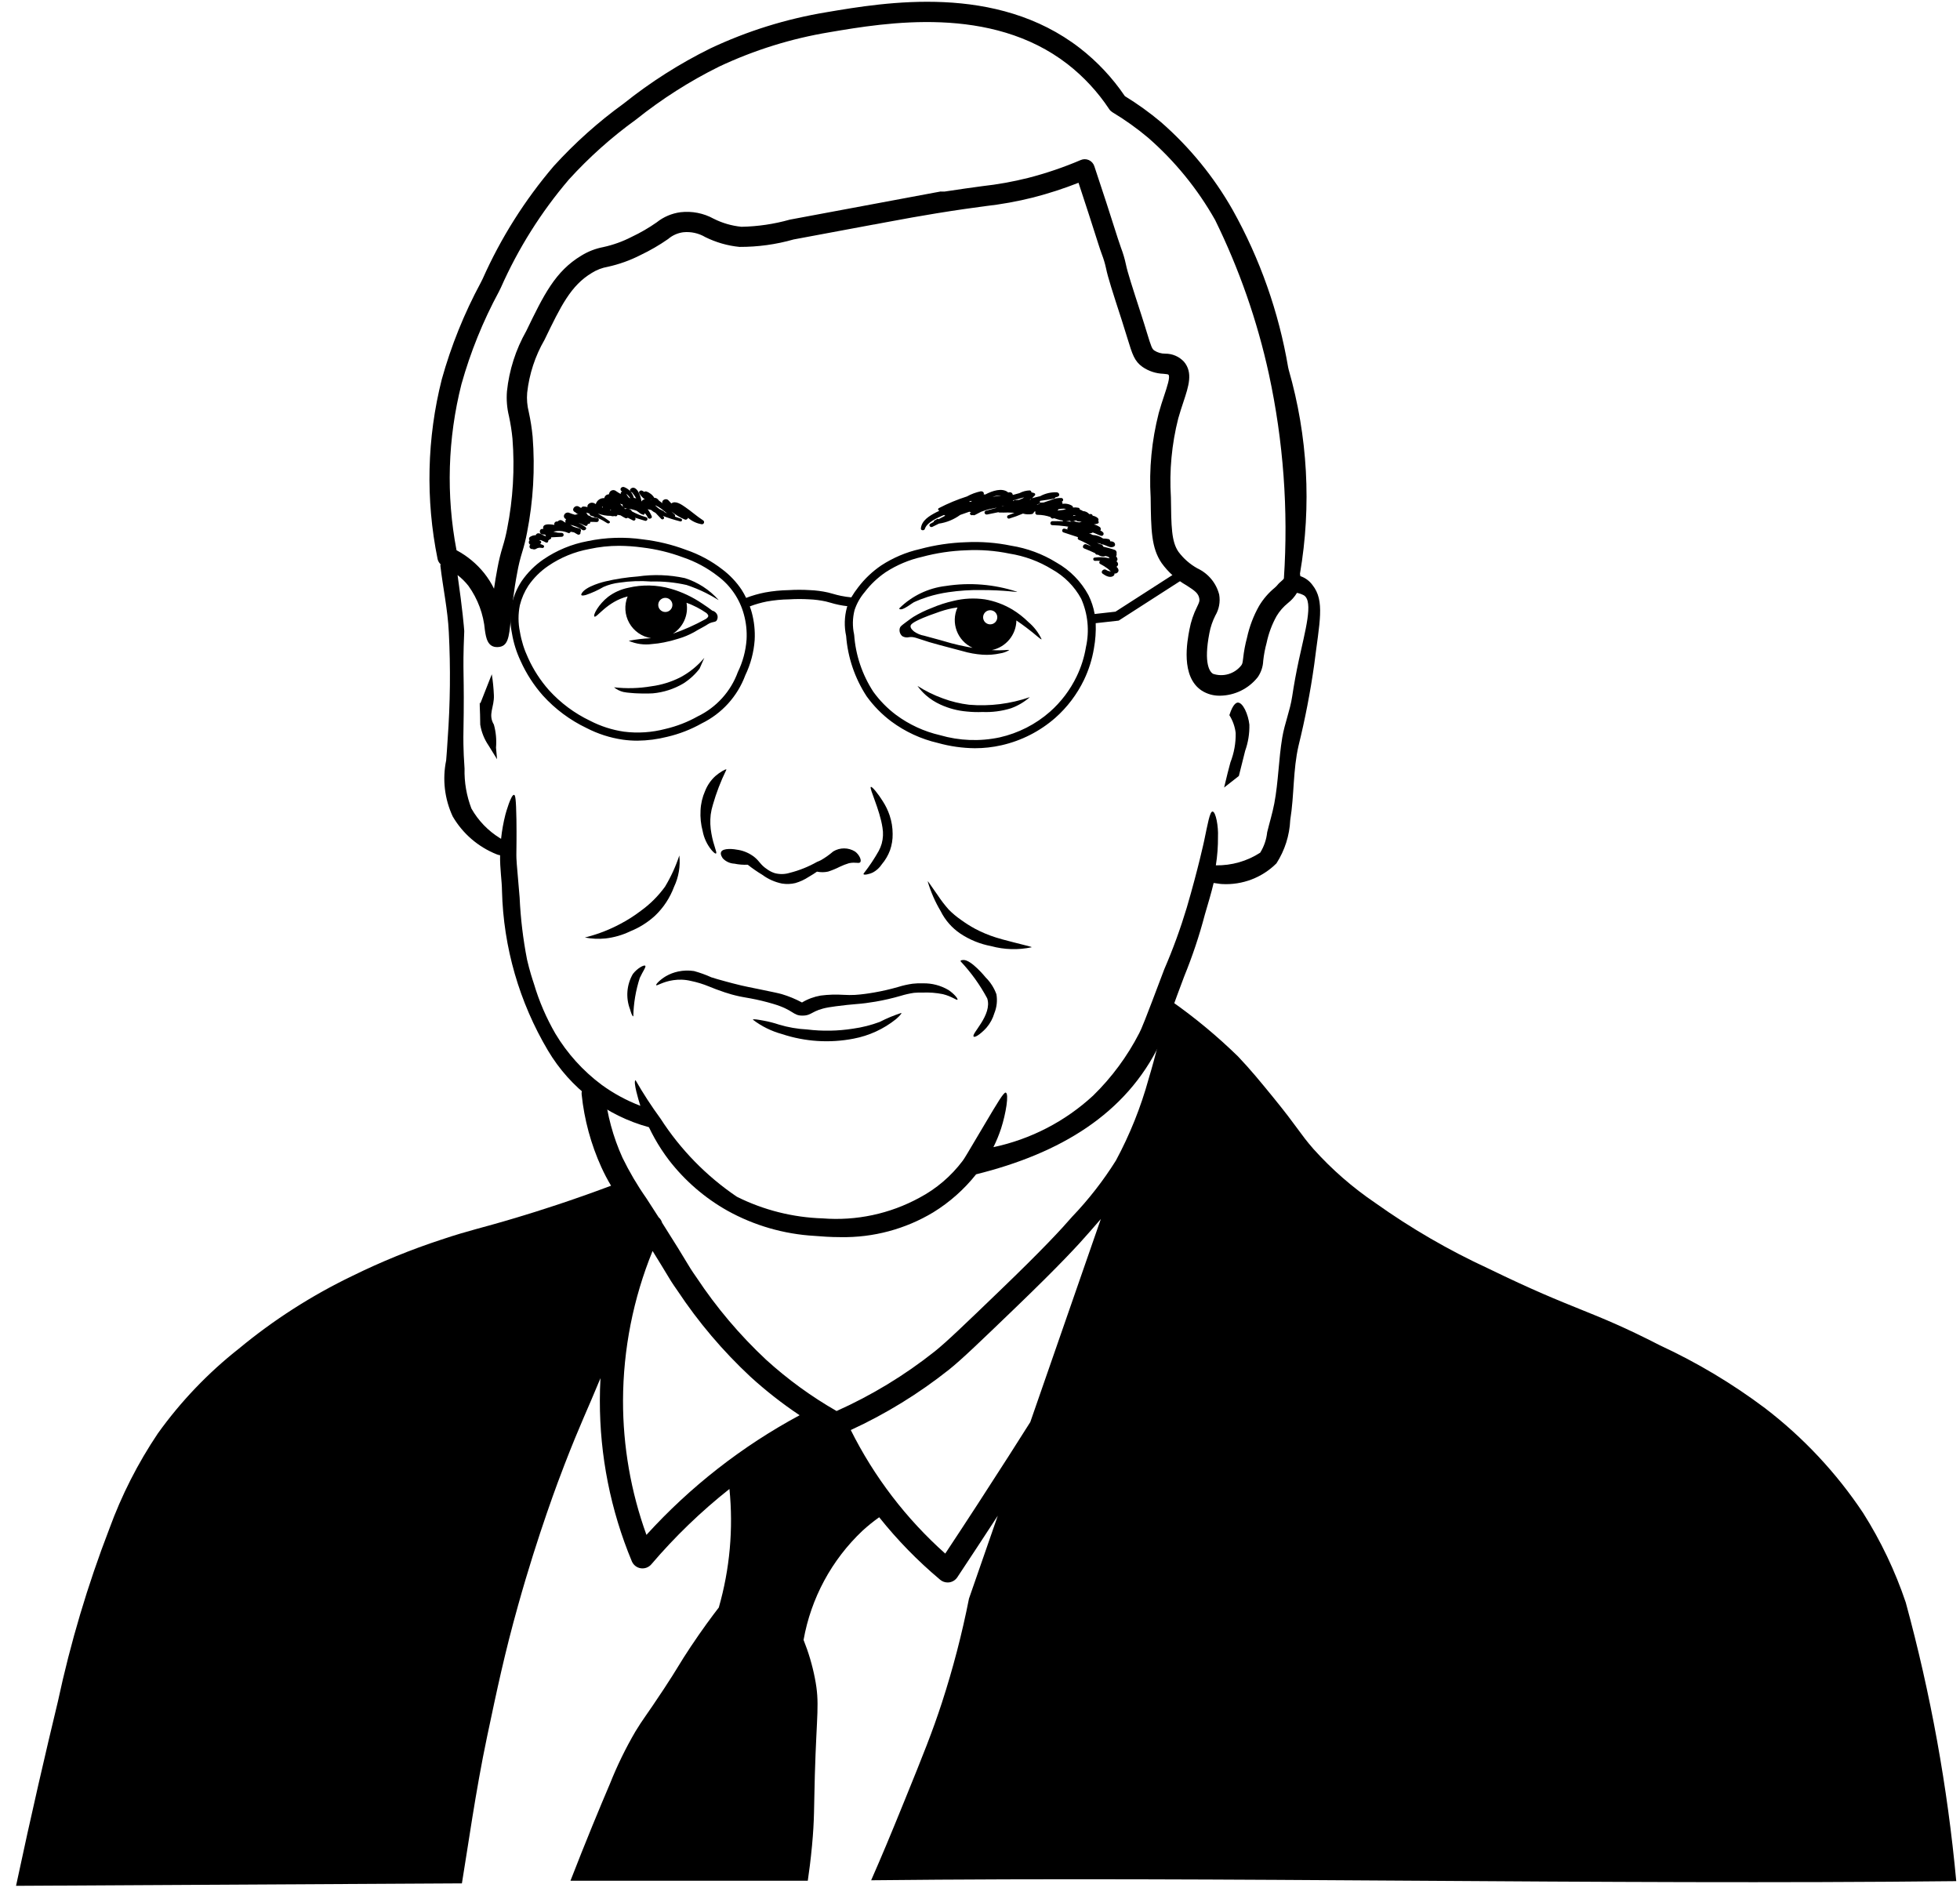 <?xml version="1.0" encoding="UTF-8"?>
<svg width="60px" height="58px" viewBox="0 0 60 58" version="1.1" xmlns="http://www.w3.org/2000/svg" xmlns:xlink="http://www.w3.org/1999/xlink">
    <!-- Generator: Sketch 46.2 (44496) - http://www.bohemiancoding.com/sketch -->
    <title>noun_789269_cc copy 5</title>
    <desc>Created with Sketch.</desc>
    <defs></defs>
    <g id="Welcome" stroke="none" stroke-width="1" fill="none" fill-rule="evenodd">
        <g id="Tablet---Step-2" transform="translate(-495, -626)" fill-rule="nonzero" fill="#000000">
            <g id="noun_789269_cc-copy-5" transform="translate(495, 626)">
                <path d="M58.339,49.052 C58.015,48.091 57.577,47.171 57.034,46.313 C56.218,45.087 55.203,44.003 54.032,43.106 C53.031,42.354 51.953,41.71 50.816,41.183 C48.641,40.068 48.299,40.163 45.562,38.831 C44.35,38.272 43.192,37.6 42.105,36.826 C41.408,36.354 40.771,35.799 40.209,35.173 C39.78,34.683 39.751,34.542 38.965,33.578 C38.59,33.119 38.286,32.746 37.898,32.338 C37.263,31.719 36.579,31.151 35.853,30.642 C35.853,30.642 35.56,31.564 35.424,32.083 C35.358,32.335 35.276,32.649 35.163,33.022 C34.924,33.892 34.588,34.731 34.16,35.526 C33.774,36.142 33.325,36.718 32.822,37.244 C32.493,37.623 31.943,38.223 30.601,39.514 C29.516,40.559 28.971,41.084 28.611,41.371 C27.691,42.101 26.683,42.713 25.61,43.193 C24.836,42.75 24.112,42.223 23.452,41.623 C22.646,40.869 21.931,40.024 21.322,39.105 C21.162,38.877 21.111,38.792 21,38.606 C20.884,38.413 20.7,38.107 20.268,37.428 C20.249,37.363 20.212,37.305 20.161,37.261 C20.13,37.213 20.099,37.164 20.066,37.113 C19.96,36.949 19.867,36.804 19.784,36.676 C19.509,36.284 19.266,35.871 19.056,35.44 C18.768,34.804 18.584,34.125 18.512,33.431 C18.491,33.237 18.316,33.097 18.122,33.118 C17.928,33.138 17.787,33.312 17.806,33.505 C17.886,34.275 18.09,35.027 18.41,35.732 C18.498,35.926 18.597,36.114 18.706,36.296 C17.508,36.745 16.507,37.064 15.799,37.276 C14.698,37.606 14.385,37.653 13.514,37.945 C12.58,38.251 11.668,38.623 10.786,39.057 C9.541,39.656 8.375,40.403 7.313,41.283 C6.367,42.028 5.532,42.902 4.832,43.879 C4.219,44.791 3.72,45.774 3.344,46.806 C2.683,48.521 2.158,50.284 1.773,52.081 C1.407,53.599 0.964,55.506 0.491,57.727 L14.14,57.652 C14.311,56.627 14.561,54.818 14.91,53.164 C15.218,51.703 15.448,50.613 15.858,49.148 C16.477,46.932 17.112,45.27 17.28,44.836 C17.758,43.599 17.986,43.15 18.382,42.187 C18.369,42.415 18.363,42.643 18.363,42.871 C18.36,44.559 18.692,46.232 19.341,47.791 C19.388,47.905 19.491,47.987 19.613,48.006 C19.736,48.025 19.859,47.979 19.939,47.885 C20.659,47.041 21.459,46.268 22.33,45.579 C22.452,46.798 22.342,48.03 22.004,49.208 C21.8,49.472 21.492,49.886 21.139,50.416 C20.802,50.921 20.749,51.055 20.317,51.709 C19.76,52.553 19.69,52.608 19.452,53.002 C19.153,53.513 18.893,54.047 18.674,54.597 C18.353,55.349 17.937,56.352 17.463,57.572 L24.728,57.572 C24.766,57.316 24.816,56.944 24.858,56.494 C24.933,55.691 24.916,55.35 24.944,54.338 C24.998,52.435 25.1,52.154 24.944,51.364 C24.866,50.966 24.75,50.576 24.599,50.2 C24.826,48.922 25.458,47.751 26.402,46.858 C26.564,46.71 26.735,46.572 26.914,46.445 C27.47,47.143 28.096,47.784 28.781,48.358 C28.845,48.412 28.926,48.441 29.009,48.441 C29.026,48.441 29.043,48.44 29.06,48.438 C29.16,48.423 29.249,48.367 29.305,48.283 C29.721,47.657 30.134,47.027 30.544,46.398 L29.663,48.934 C29.45,50.013 29.173,51.078 28.833,52.124 C28.544,53.011 28.261,53.712 27.707,55.077 C27.225,56.265 27.001,56.796 26.668,57.557 C37.59,57.439 48.964,57.703 59.885,57.584 C59.619,54.701 59.102,51.846 58.339,49.052 L58.339,49.052 Z M19.789,46.984 C19.312,45.665 19.07,44.274 19.072,42.872 C19.077,41.302 19.384,39.748 19.977,38.294 C20.193,38.64 20.309,38.833 20.391,38.969 C20.507,39.163 20.565,39.261 20.74,39.51 C21.378,40.472 22.128,41.356 22.973,42.144 C23.445,42.574 23.948,42.968 24.478,43.322 C22.718,44.269 21.132,45.507 19.789,46.984 L19.789,46.984 Z M30.889,44.555 C30.253,45.549 29.598,46.558 28.936,47.557 C27.74,46.491 26.758,45.207 26.044,43.775 C27.119,43.28 28.13,42.658 29.055,41.923 C29.44,41.615 29.993,41.083 31.097,40.02 C32.455,38.712 33.019,38.097 33.358,37.707 C33.482,37.565 33.594,37.436 33.699,37.315 L31.54,43.53 C31.342,43.844 31.127,44.183 30.889,44.555 L30.889,44.555 Z" id="Shape"></path>
                <path d="M37.634,21.892 C37.738,22.058 37.804,22.244 37.827,22.438 C37.833,22.745 37.778,23.051 37.666,23.337 C37.619,23.511 37.55,23.776 37.473,24.107 L37.924,23.754 C37.978,23.54 38.043,23.28 38.117,22.984 C38.209,22.726 38.253,22.454 38.246,22.181 C38.211,21.864 38.047,21.501 37.892,21.507 C37.858,21.508 37.748,21.53 37.634,21.892 Z" id="Shape"></path>
                <path d="M24.572,31.089 C24.264,31.093 24.307,30.917 23.664,30.728 C23.439,30.661 23.21,30.606 22.979,30.563 C22.774,30.524 22.693,30.517 22.499,30.468 C22.47,30.461 22.349,30.431 22.187,30.377 C21.992,30.313 21.837,30.251 21.701,30.196 C21.524,30.123 21.341,30.067 21.153,30.028 C21.058,30.005 20.961,29.992 20.863,29.989 C20.779,29.987 20.695,29.992 20.613,30.004 C20.289,30.05 20.108,30.187 20.088,30.157 C20.07,30.129 20.214,29.983 20.386,29.882 C20.502,29.815 20.628,29.767 20.76,29.739 C20.919,29.705 21.084,29.7 21.246,29.725 C21.427,29.775 21.604,29.838 21.775,29.916 C21.891,29.955 22.005,29.986 22.232,30.048 C22.34,30.077 22.496,30.12 22.688,30.165 C22.868,30.207 22.93,30.217 23.247,30.282 C23.639,30.363 23.835,30.403 23.934,30.432 C24.148,30.496 24.354,30.581 24.551,30.687 C24.727,30.581 24.922,30.51 25.124,30.475 C25.357,30.445 25.592,30.438 25.826,30.453 C25.942,30.46 26.059,30.461 26.175,30.455 C26.288,30.448 26.387,30.436 26.467,30.426 C26.549,30.416 26.641,30.402 26.755,30.382 C27.007,30.339 27.257,30.281 27.502,30.21 C27.644,30.166 27.788,30.134 27.935,30.113 C28.041,30.1 28.148,30.097 28.255,30.101 C28.529,30.095 28.799,30.166 29.034,30.305 C29.204,30.417 29.332,30.573 29.311,30.602 C29.29,30.63 29.145,30.502 28.864,30.432 C28.66,30.391 28.452,30.375 28.244,30.384 C28.155,30.381 28.066,30.384 27.977,30.392 C27.842,30.412 27.709,30.442 27.579,30.482 C27.324,30.556 27.066,30.616 26.804,30.661 C26.604,30.696 26.402,30.722 26.2,30.737 C26.119,30.744 26.034,30.751 25.931,30.762 C25.678,30.789 25.45,30.821 25.367,30.836 C24.847,30.927 24.865,31.086 24.572,31.089 Z" id="Shape"></path>
                <path d="M30.503,30.436 C30.433,30.242 30.32,30.066 30.174,29.921 C30.174,29.921 29.732,29.374 29.49,29.386 C29.471,29.387 29.412,29.39 29.406,29.413 C29.405,29.422 29.409,29.431 29.415,29.437 C29.732,29.775 30.002,30.153 30.221,30.561 C30.387,31.073 29.711,31.657 29.808,31.732 C29.863,31.774 30.083,31.592 30.205,31.451 C30.313,31.323 30.393,31.174 30.44,31.014 C30.514,30.83 30.536,30.631 30.503,30.436 L30.503,30.436 Z" id="Shape"></path>
                <path d="M20.796,26.187 C20.686,26.52 20.539,26.841 20.358,27.142 C20.152,27.427 19.901,27.677 19.615,27.883 C19.415,28.036 19.202,28.171 18.979,28.287 C18.662,28.456 18.327,28.587 17.979,28.679 C17.948,28.687 17.922,28.694 17.904,28.698 C18.113,28.739 18.326,28.748 18.537,28.727 C18.798,28.697 19.053,28.624 19.289,28.51 C19.569,28.398 19.826,28.237 20.049,28.034 C20.309,27.787 20.509,27.484 20.634,27.147 C20.776,26.848 20.832,26.516 20.796,26.187 L20.796,26.187 Z" id="Shape"></path>
                <path d="M31.033,28.847 C30.75,28.774 30.606,28.736 30.489,28.698 C30.27,28.629 30.058,28.541 29.856,28.434 C29.702,28.351 29.555,28.258 29.414,28.155 C29.282,28.064 29.159,27.96 29.046,27.847 C28.923,27.709 28.809,27.561 28.708,27.407 C28.458,27.056 28.413,26.974 28.399,26.981 C28.492,27.3 28.626,27.605 28.796,27.891 C28.934,28.169 29.142,28.406 29.4,28.58 C29.685,28.769 30.005,28.899 30.342,28.962 C30.746,29.072 31.171,29.084 31.58,28.997 C31.582,28.98 31.509,28.97 31.033,28.847 Z" id="Shape"></path>
                <path d="M27.426,31.199 C27.449,31.179 27.612,31.037 27.592,31.007 C27.364,31.081 27.143,31.172 26.931,31.282 C26.668,31.38 26.396,31.449 26.118,31.488 C25.651,31.562 25.176,31.57 24.707,31.513 C24.415,31.498 24.126,31.448 23.846,31.364 C23.688,31.311 23.527,31.27 23.364,31.241 C23.227,31.216 23.057,31.184 23.047,31.213 C23.313,31.417 23.616,31.566 23.939,31.654 C24.646,31.888 25.401,31.937 26.132,31.794 C26.606,31.704 27.05,31.5 27.426,31.199 Z" id="Shape"></path>
                <path d="M19.752,29.563 C19.712,29.528 19.506,29.641 19.373,29.816 C19.182,30.145 19.151,30.543 19.288,30.899 C19.305,30.959 19.35,31.116 19.387,31.112 C19.395,30.712 19.462,30.316 19.585,29.936 C19.676,29.737 19.787,29.595 19.752,29.563 Z" id="Shape"></path>
                <path d="M26.176,26.067 C25.971,25.939 25.712,25.938 25.506,26.064 C25.39,26.164 25.265,26.253 25.132,26.33 C25.083,26.355 25.04,26.372 25.012,26.383 C24.749,26.532 24.468,26.645 24.174,26.719 C24.028,26.764 23.872,26.767 23.724,26.73 C23.638,26.703 23.557,26.663 23.485,26.61 C23.272,26.469 23.262,26.371 23.093,26.235 C22.952,26.124 22.785,26.049 22.608,26.017 C22.462,25.987 22.135,25.951 22.075,26.079 C22.039,26.157 22.117,26.261 22.129,26.278 C22.222,26.375 22.349,26.432 22.483,26.438 C22.616,26.466 22.753,26.476 22.89,26.47 C23.032,26.582 23.182,26.686 23.338,26.78 C23.516,26.912 23.722,27.003 23.939,27.047 C24.075,27.069 24.213,27.064 24.347,27.032 C24.491,26.99 24.628,26.927 24.754,26.844 C24.864,26.781 24.951,26.723 25.009,26.682 C25.122,26.705 25.238,26.705 25.351,26.68 C25.474,26.64 25.594,26.591 25.709,26.532 C25.8,26.488 25.895,26.452 25.991,26.423 C26.195,26.381 26.297,26.446 26.336,26.391 C26.381,26.328 26.301,26.159 26.176,26.067 Z" id="Shape"></path>
                <path d="M15.055,20.64 C15.089,20.852 15.11,21.067 15.119,21.282 C15.135,21.647 14.93,21.866 15.119,22.181 C15.183,22.411 15.204,22.65 15.184,22.887 L15.216,23.241 L14.958,22.823 C14.826,22.631 14.738,22.411 14.701,22.181 C14.701,21.758 14.664,21.381 14.701,21.539 L15.055,20.64 Z" id="Shape"></path>
                <path d="M27.025,24.528 C26.901,24.326 26.698,24.066 26.659,24.089 C26.6,24.123 26.932,24.775 27.015,25.337 C27.043,25.5 27.034,25.666 26.991,25.825 C26.969,25.902 26.938,25.977 26.9,26.048 C26.767,26.284 26.617,26.51 26.45,26.724 C26.443,26.732 26.43,26.749 26.435,26.76 C26.45,26.792 26.608,26.763 26.725,26.705 C26.834,26.645 26.927,26.56 26.995,26.456 C27.103,26.328 27.188,26.183 27.246,26.026 C27.302,25.866 27.329,25.697 27.326,25.527 C27.326,25.335 27.295,25.144 27.234,24.962 C27.183,24.809 27.113,24.664 27.025,24.528 Z" id="Shape"></path>
                <path d="M22.227,23.58 C22.23,23.574 22.24,23.559 22.235,23.554 C22.219,23.533 22.029,23.642 21.896,23.759 C21.76,23.884 21.654,24.038 21.586,24.209 C21.502,24.398 21.454,24.601 21.445,24.808 C21.433,25.021 21.455,25.234 21.51,25.44 C21.55,25.652 21.642,25.85 21.778,26.017 C21.808,26.052 21.888,26.143 21.919,26.126 C21.962,26.102 21.841,25.885 21.778,25.517 C21.742,25.326 21.734,25.131 21.756,24.938 C21.77,24.832 21.793,24.728 21.825,24.627 C21.928,24.267 22.063,23.917 22.227,23.58 L22.227,23.58 Z" id="Shape"></path>
                <path d="M19.497,21.224 C19.461,21.223 19.389,21.219 19.297,21.21 C19.225,21.205 19.153,21.196 19.082,21.182 C18.977,21.156 18.879,21.107 18.796,21.039 C19.176,21.083 19.561,21.072 19.939,21.008 C20.254,20.967 20.56,20.871 20.843,20.725 C21.117,20.576 21.361,20.377 21.561,20.137 L21.415,20.468 C21.276,20.649 21.107,20.803 20.914,20.925 C20.63,21.092 20.312,21.194 19.984,21.224 C19.799,21.237 19.513,21.225 19.497,21.224 Z" id="Shape"></path>
                <path d="M30.076,21.795 C29.918,21.802 29.76,21.797 29.603,21.781 C29.321,21.758 29.045,21.686 28.787,21.567 C28.626,21.494 28.477,21.398 28.344,21.282 C28.247,21.196 28.161,21.101 28.086,20.996 C28.329,21.152 28.589,21.28 28.861,21.378 C29.121,21.475 29.391,21.54 29.666,21.573 C30.296,21.626 30.929,21.547 31.526,21.34 C31.356,21.489 31.161,21.604 30.949,21.681 C30.667,21.769 30.371,21.807 30.076,21.795 L30.076,21.795 Z" id="Shape"></path>
                <path d="M31.483,19.043 C31.333,18.895 31.167,18.765 30.987,18.656 C30.729,18.503 30.445,18.398 30.15,18.347 C29.829,18.301 29.503,18.316 29.188,18.394 C28.96,18.445 28.737,18.518 28.522,18.61 C28.327,18.684 28.139,18.775 27.961,18.883 C27.916,18.911 27.854,18.957 27.73,19.049 C27.588,19.154 27.559,19.181 27.545,19.228 C27.52,19.319 27.551,19.415 27.623,19.475 C27.686,19.512 27.762,19.522 27.833,19.504 C27.979,19.486 28.037,19.528 28.443,19.655 C28.56,19.692 28.859,19.771 29.458,19.929 C29.659,19.989 29.867,20.026 30.077,20.041 C30.257,20.053 30.438,20.04 30.615,20.001 C30.714,19.987 30.809,19.953 30.894,19.9 C30.89,19.881 30.696,19.922 30.371,19.9 L30.361,19.9 C30.794,19.811 31.107,19.434 31.114,18.993 C31.22,19.064 31.322,19.139 31.421,19.213 C31.697,19.417 31.863,19.59 31.886,19.568 C31.791,19.366 31.654,19.187 31.483,19.043 Z M29.35,19.747 C29.211,19.716 29.063,19.677 28.758,19.587 C28.692,19.567 28.361,19.482 28.291,19.46 C28.18,19.441 28.074,19.396 27.982,19.331 C27.935,19.291 27.869,19.233 27.874,19.165 C27.877,19.125 27.905,19.063 28.262,18.912 C28.39,18.858 28.483,18.825 28.668,18.76 C28.826,18.7 28.989,18.653 29.154,18.619 C29.219,18.607 29.273,18.599 29.311,18.595 C29.098,19.064 29.305,19.616 29.774,19.831 C29.668,19.813 29.531,19.788 29.35,19.747 L29.35,19.747 Z M30.312,19.112 C30.225,19.112 30.145,19.06 30.112,18.979 C30.078,18.898 30.097,18.805 30.159,18.743 C30.221,18.681 30.314,18.663 30.395,18.696 C30.477,18.729 30.529,18.808 30.529,18.896 C30.529,18.953 30.507,19.008 30.466,19.049 C30.425,19.09 30.37,19.112 30.312,19.112 L30.312,19.112 Z" id="Shape"></path>
                <path d="M21.959,18.826 C21.932,18.758 21.873,18.707 21.802,18.691 C21.727,18.633 21.621,18.555 21.488,18.47 C21.196,18.273 20.876,18.121 20.537,18.023 C20.113,17.901 19.665,17.89 19.235,17.992 C19.01,18.037 18.798,18.132 18.615,18.27 C18.326,18.497 18.147,18.827 18.196,18.873 C18.259,18.931 18.583,18.413 19.213,18.258 C19.105,18.522 19.123,18.821 19.263,19.07 C19.403,19.319 19.649,19.49 19.932,19.536 C19.702,19.545 19.473,19.571 19.247,19.616 C19.472,19.714 19.719,19.748 19.961,19.715 C20.083,19.706 20.204,19.689 20.323,19.665 C20.47,19.637 20.614,19.6 20.756,19.554 C20.922,19.506 21.084,19.44 21.236,19.357 C21.26,19.343 21.303,19.317 21.373,19.277 C21.469,19.224 21.493,19.214 21.573,19.167 C21.69,19.1 21.671,19.103 21.716,19.082 C21.843,19.024 21.894,19.05 21.937,18.997 C21.97,18.946 21.978,18.883 21.959,18.826 L21.959,18.826 Z M20.367,18.734 C20.247,18.734 20.15,18.637 20.15,18.517 C20.15,18.398 20.247,18.301 20.367,18.301 C20.487,18.301 20.584,18.398 20.584,18.517 C20.584,18.637 20.487,18.734 20.367,18.734 L20.367,18.734 Z M21.595,18.954 C21.276,19.13 20.942,19.279 20.598,19.399 C20.917,19.196 21.082,18.822 21.016,18.451 C21.234,18.53 21.44,18.637 21.63,18.769 C21.659,18.803 21.682,18.822 21.682,18.852 C21.681,18.901 21.623,18.937 21.595,18.954 L21.595,18.954 Z" id="Shape"></path>
                <path d="M31.14,18.116 C30.436,17.884 29.688,17.823 28.955,17.937 C28.419,17.999 27.919,18.239 27.534,18.617 C27.529,18.622 27.528,18.629 27.529,18.636 C27.535,18.652 27.573,18.652 27.585,18.652 C27.682,18.651 27.941,18.451 27.972,18.437 C28.112,18.372 28.255,18.317 28.402,18.27 C28.607,18.206 28.818,18.159 29.031,18.128 C29.364,18.079 29.7,18.057 30.036,18.062 C30.772,18.062 31.137,18.135 31.14,18.116 Z" id="Shape"></path>
                <path d="M21.999,18.368 C21.722,18.055 21.365,17.823 20.967,17.697 C20.493,17.594 20.004,17.577 19.525,17.646 C19.189,17.671 18.855,17.722 18.527,17.799 C18.527,17.799 17.911,17.94 17.799,18.179 C17.793,18.19 17.791,18.203 17.796,18.215 C17.813,18.244 17.9,18.222 17.935,18.213 C18.123,18.149 18.305,18.067 18.476,17.966 C18.631,17.898 18.796,17.854 18.964,17.835 C19.284,17.787 19.609,17.776 19.932,17.801 C20.297,17.791 20.661,17.827 21.017,17.907 C21.222,17.975 21.422,18.057 21.615,18.154 C21.867,18.281 21.994,18.375 21.999,18.368 Z" id="Shape"></path>
                <path d="M36.178,17.755 L36.024,17.517 L34.147,18.724 L33.51,18.795 C33.475,18.595 33.411,18.401 33.321,18.219 C33.096,17.801 32.756,17.455 32.342,17.221 C31.917,16.958 31.444,16.782 30.95,16.704 C30.496,16.61 30.032,16.575 29.57,16.598 C29.092,16.613 28.617,16.684 28.155,16.809 C27.735,16.904 27.336,17.074 26.976,17.309 C26.707,17.492 26.469,17.717 26.272,17.976 C26.195,18.074 26.124,18.178 26.06,18.286 C25.953,18.276 25.847,18.261 25.742,18.239 C25.644,18.219 25.583,18.201 25.519,18.183 C25.468,18.168 25.416,18.153 25.348,18.137 C25.164,18.096 24.976,18.071 24.788,18.064 C24.575,18.051 24.361,18.051 24.148,18.064 C23.903,18.068 23.659,18.092 23.418,18.136 C23.221,18.175 23.028,18.23 22.841,18.302 C22.799,18.216 22.753,18.132 22.701,18.051 C22.543,17.816 22.347,17.607 22.121,17.436 C21.783,17.172 21.403,16.968 20.997,16.83 C20.574,16.671 20.134,16.565 19.686,16.512 C19.12,16.43 18.543,16.448 17.983,16.566 C17.501,16.656 17.044,16.845 16.639,17.121 C16.375,17.301 16.147,17.529 15.966,17.793 C15.83,18.001 15.731,18.23 15.673,18.471 C15.61,18.771 15.609,19.081 15.671,19.381 C15.72,19.679 15.811,19.968 15.94,20.24 C16.112,20.622 16.341,20.976 16.618,21.29 C16.995,21.706 17.449,22.044 17.956,22.286 C18.303,22.465 18.679,22.586 19.066,22.642 C19.214,22.663 19.363,22.673 19.513,22.673 C19.821,22.67 20.128,22.63 20.427,22.554 C20.796,22.468 21.151,22.33 21.481,22.144 C22.099,21.842 22.577,21.314 22.815,20.671 C22.978,20.333 23.075,19.967 23.102,19.593 C23.118,19.306 23.087,19.018 23.011,18.741 C22.994,18.681 22.975,18.621 22.953,18.562 C23.122,18.498 23.296,18.448 23.473,18.413 C23.7,18.372 23.931,18.35 24.162,18.347 C24.364,18.334 24.567,18.334 24.77,18.346 C24.942,18.353 25.114,18.375 25.283,18.412 C25.345,18.427 25.392,18.44 25.439,18.454 C25.506,18.474 25.575,18.494 25.685,18.516 C25.769,18.534 25.854,18.546 25.939,18.556 C25.934,18.571 25.928,18.586 25.924,18.601 C25.848,18.884 25.84,19.18 25.902,19.466 L25.902,19.466 C25.952,20.125 26.168,20.761 26.529,21.314 C26.74,21.607 26.994,21.866 27.283,22.083 C27.709,22.399 28.195,22.624 28.712,22.743 C29.08,22.846 29.46,22.9 29.842,22.904 C30.117,22.904 30.39,22.874 30.657,22.813 C31.268,22.675 31.835,22.386 32.305,21.974 C32.672,21.649 32.97,21.254 33.183,20.813 C33.33,20.507 33.433,20.181 33.488,19.846 C33.534,19.592 33.552,19.334 33.542,19.076 L34.245,18.998 L36.178,17.755 Z M22.854,19.579 C22.829,19.924 22.739,20.261 22.587,20.572 L22.587,20.572 C22.371,21.167 21.93,21.653 21.359,21.929 C21.049,22.103 20.717,22.232 20.37,22.313 C19.956,22.422 19.525,22.451 19.1,22.397 C18.738,22.344 18.388,22.231 18.063,22.063 C17.586,21.835 17.159,21.517 16.804,21.126 C16.543,20.831 16.328,20.499 16.166,20.14 C16.047,19.887 15.962,19.618 15.916,19.342 C15.86,19.073 15.859,18.795 15.914,18.526 C15.967,18.313 16.055,18.111 16.175,17.927 C16.338,17.69 16.544,17.485 16.783,17.323 C17.16,17.065 17.587,16.89 18.036,16.807 C18.337,16.741 18.644,16.708 18.952,16.708 C19.188,16.71 19.423,16.726 19.657,16.758 C20.085,16.809 20.505,16.91 20.909,17.061 C21.29,17.19 21.647,17.382 21.966,17.629 C22.36,17.92 22.645,18.336 22.772,18.808 C22.841,19.059 22.869,19.319 22.854,19.579 L22.854,19.579 Z M33.243,19.809 C33.192,20.12 33.096,20.422 32.959,20.706 C32.761,21.118 32.483,21.486 32.14,21.789 C31.702,22.174 31.173,22.443 30.602,22.572 C29.997,22.701 29.368,22.677 28.774,22.504 C28.289,22.392 27.833,22.182 27.433,21.886 C27.164,21.685 26.928,21.444 26.732,21.172 C26.393,20.65 26.191,20.05 26.148,19.43 L26.025,19.448 L26.148,19.429 C26.092,19.18 26.096,18.92 26.161,18.672 C26.228,18.472 26.333,18.286 26.47,18.125 C26.651,17.887 26.869,17.681 27.116,17.513 C27.455,17.294 27.829,17.136 28.223,17.047 C28.665,16.928 29.12,16.86 29.578,16.845 C30.021,16.822 30.465,16.856 30.899,16.946 C31.363,17.019 31.808,17.183 32.207,17.429 C32.584,17.639 32.893,17.951 33.098,18.329 C33.304,18.794 33.354,19.313 33.243,19.809 L33.243,19.809 Z" id="Shape"></path>
                <path d="M34.237,17.434 C34.226,17.401 34.205,17.371 34.176,17.35 C34.205,17.335 34.224,17.306 34.227,17.274 C34.227,17.237 34.207,17.202 34.176,17.182 C34.204,17.162 34.216,17.126 34.204,17.094 C34.196,17.069 34.182,17.047 34.164,17.028 C34.182,17.006 34.187,16.977 34.18,16.95 L34.179,16.949 C34.187,16.923 34.184,16.895 34.17,16.871 C34.156,16.847 34.132,16.831 34.105,16.826 C33.997,16.789 33.887,16.759 33.776,16.736 C33.766,16.701 33.738,16.674 33.703,16.666 C33.662,16.654 33.622,16.638 33.582,16.621 C33.621,16.627 33.658,16.635 33.695,16.646 C33.7,16.65 33.705,16.655 33.71,16.658 C33.726,16.668 33.745,16.671 33.763,16.666 C33.79,16.675 33.817,16.685 33.843,16.695 C33.928,16.727 33.998,16.774 34.09,16.736 C34.167,16.704 34.137,16.601 34.067,16.583 C34.093,16.59 34.045,16.575 34.038,16.573 C34.02,16.571 34.003,16.569 33.985,16.569 C33.988,16.536 33.965,16.506 33.932,16.501 C33.879,16.489 33.823,16.483 33.768,16.485 C33.676,16.418 33.565,16.38 33.45,16.376 C33.415,16.354 33.375,16.338 33.334,16.33 C33.375,16.332 33.416,16.321 33.452,16.3 C33.537,16.328 33.612,16.371 33.698,16.4 C33.726,16.41 33.757,16.4 33.774,16.375 C33.79,16.35 33.787,16.317 33.767,16.295 C33.742,16.271 33.713,16.251 33.683,16.236 C33.687,16.23 33.691,16.224 33.695,16.218 C33.704,16.188 33.694,16.154 33.669,16.134 C33.613,16.097 33.551,16.069 33.486,16.053 C33.525,16.048 33.563,16.039 33.6,16.027 C33.617,16.024 33.631,16.011 33.634,15.994 C33.638,15.977 33.632,15.959 33.619,15.949 C33.638,15.915 33.628,15.873 33.597,15.851 C33.554,15.817 33.503,15.795 33.449,15.786 C33.445,15.757 33.42,15.735 33.391,15.735 C33.375,15.735 33.358,15.738 33.341,15.738 L33.339,15.732 C33.291,15.679 33.225,15.648 33.153,15.645 C33.124,15.624 33.091,15.608 33.055,15.599 C33.059,15.574 33.042,15.55 33.016,15.544 C32.959,15.532 32.901,15.529 32.842,15.535 C32.847,15.516 32.839,15.496 32.823,15.485 C32.732,15.427 32.623,15.406 32.517,15.425 C32.526,15.414 32.529,15.399 32.524,15.386 C32.52,15.373 32.509,15.363 32.495,15.36 L32.514,15.353 C32.536,15.342 32.548,15.318 32.545,15.293 C32.541,15.269 32.523,15.249 32.498,15.245 C32.39,15.238 32.282,15.258 32.183,15.302 C32.104,15.327 32.026,15.354 31.948,15.382 C31.92,15.383 31.891,15.385 31.862,15.385 C31.849,15.385 31.837,15.39 31.827,15.398 C31.839,15.381 31.84,15.358 31.83,15.339 C31.838,15.336 31.845,15.332 31.853,15.329 C31.992,15.307 32.133,15.294 32.27,15.26 C32.289,15.255 32.305,15.241 32.311,15.222 C32.331,15.218 32.351,15.213 32.371,15.207 C32.461,15.181 32.433,15.079 32.35,15.07 C32.173,15.063 31.997,15.104 31.841,15.189 C31.756,15.208 31.672,15.23 31.589,15.253 C31.611,15.237 31.63,15.217 31.647,15.195 L31.652,15.187 C31.69,15.173 31.71,15.116 31.663,15.096 C31.635,15.085 31.605,15.077 31.575,15.072 C31.575,15.042 31.553,15.017 31.524,15.012 C31.413,15.015 31.304,15.044 31.206,15.096 C31.138,15.112 31.07,15.132 31.004,15.151 C31.004,15.146 31.003,15.141 31.001,15.136 L30.996,15.121 C30.984,15.089 30.953,15.069 30.919,15.069 C30.9,15.068 30.88,15.07 30.862,15.077 C30.857,15.07 30.851,15.064 30.844,15.059 C30.667,14.934 30.392,15.016 30.16,15.138 C30.153,15.136 30.146,15.134 30.138,15.134 C30.129,15.133 30.121,15.134 30.112,15.134 C30.136,15.08 30.083,15.031 30.02,15.04 C29.873,15.072 29.731,15.124 29.6,15.197 C29.305,15.291 29.019,15.41 28.745,15.552 C28.698,15.574 28.718,15.622 28.755,15.636 C28.721,15.652 28.687,15.667 28.655,15.684 C28.449,15.793 28.215,15.928 28.19,16.177 C28.183,16.243 28.294,16.25 28.311,16.192 C28.375,15.984 28.698,15.851 28.9,15.763 C28.911,15.773 28.923,15.781 28.937,15.786 C28.868,15.821 28.799,15.857 28.731,15.894 C28.72,15.882 28.702,15.88 28.687,15.888 C28.664,15.904 28.639,15.919 28.613,15.931 C28.594,15.938 28.583,15.956 28.584,15.976 C28.549,15.995 28.515,16.014 28.481,16.033 C28.412,16.073 28.478,16.16 28.543,16.127 C28.609,16.093 28.676,16.06 28.743,16.029 C28.979,15.994 29.202,15.902 29.394,15.762 C29.488,15.728 29.582,15.695 29.677,15.663 C29.688,15.672 29.702,15.676 29.716,15.674 L29.737,15.672 L29.72,15.68 C29.653,15.712 29.716,15.793 29.777,15.767 L29.784,15.764 C29.801,15.775 29.823,15.776 29.841,15.766 C29.906,15.731 29.971,15.697 30.037,15.664 C30.113,15.637 30.189,15.613 30.265,15.591 C30.342,15.576 30.418,15.56 30.495,15.543 L30.503,15.547 C30.396,15.576 30.291,15.606 30.185,15.633 C30.1,15.655 30.141,15.767 30.221,15.749 C30.335,15.724 30.448,15.702 30.562,15.679 C30.571,15.685 30.582,15.689 30.594,15.689 C30.68,15.692 30.768,15.691 30.856,15.688 C30.922,15.69 30.988,15.693 31.054,15.697 C30.993,15.723 30.933,15.748 30.871,15.77 C30.851,15.774 30.836,15.789 30.832,15.809 C30.827,15.828 30.833,15.848 30.848,15.862 C30.863,15.875 30.884,15.879 30.902,15.872 C31.043,15.83 31.18,15.779 31.315,15.721 C31.405,15.748 31.501,15.753 31.594,15.735 C31.626,15.725 31.65,15.697 31.656,15.663 L31.705,15.659 C31.69,15.68 31.688,15.707 31.701,15.729 C31.714,15.751 31.74,15.763 31.765,15.759 C31.9,15.76 32.033,15.783 32.16,15.828 C32.166,15.846 32.18,15.861 32.197,15.868 C32.215,15.876 32.234,15.876 32.252,15.868 L32.265,15.862 C32.302,15.874 32.339,15.886 32.376,15.898 C32.425,15.914 32.475,15.925 32.526,15.931 C32.53,15.941 32.537,15.949 32.546,15.955 C32.437,15.952 32.328,15.952 32.22,15.954 C32.197,15.953 32.176,15.964 32.164,15.984 C32.152,16.003 32.152,16.028 32.164,16.047 C32.176,16.067 32.197,16.078 32.22,16.076 C32.352,16.08 32.484,16.091 32.615,16.109 C32.646,16.113 32.676,16.119 32.707,16.125 C32.693,16.132 32.682,16.145 32.677,16.161 C32.672,16.177 32.674,16.194 32.682,16.208 C32.653,16.201 32.624,16.194 32.596,16.185 C32.575,16.178 32.552,16.182 32.535,16.197 C32.519,16.212 32.512,16.234 32.517,16.256 C32.522,16.277 32.539,16.294 32.56,16.299 C32.707,16.349 32.854,16.396 33.001,16.444 C32.991,16.458 32.988,16.476 32.994,16.492 C32.999,16.508 33.012,16.521 33.029,16.526 C33.16,16.579 33.286,16.645 33.405,16.721 C33.354,16.701 33.302,16.681 33.25,16.661 C33.172,16.633 33.105,16.756 33.189,16.789 C33.303,16.834 33.416,16.882 33.527,16.935 C33.534,16.962 33.559,16.98 33.587,16.98 C33.597,16.981 33.607,16.983 33.617,16.983 C33.672,17.024 33.739,17.042 33.806,17.034 C33.818,17.031 33.828,17.026 33.838,17.019 C33.854,17.023 33.871,17.026 33.887,17.031 C33.903,17.035 33.919,17.041 33.935,17.047 C33.947,17.061 33.958,17.076 33.969,17.092 L33.941,17.085 C33.798,17.054 33.651,17.048 33.506,17.069 C33.443,17.078 33.46,17.171 33.522,17.168 C33.575,17.165 33.629,17.166 33.682,17.171 C33.663,17.179 33.651,17.198 33.652,17.219 C33.652,17.239 33.665,17.258 33.684,17.265 C33.761,17.305 33.835,17.351 33.905,17.403 C33.94,17.431 33.973,17.461 34.005,17.493 C33.994,17.492 33.982,17.49 33.97,17.488 C33.929,17.481 33.891,17.465 33.857,17.442 C33.785,17.396 33.675,17.502 33.754,17.561 C33.844,17.628 33.995,17.71 34.095,17.619 C34.112,17.604 34.12,17.58 34.114,17.557 C34.183,17.565 34.259,17.511 34.237,17.434 Z M29.739,15.349 C29.72,15.355 29.701,15.36 29.682,15.366 C29.681,15.359 29.68,15.352 29.677,15.346 L29.706,15.337 C29.722,15.335 29.737,15.334 29.754,15.333 C29.747,15.337 29.742,15.342 29.739,15.349 L29.739,15.349 Z M30.383,15.206 C30.47,15.181 30.559,15.168 30.649,15.167 C30.561,15.185 30.473,15.198 30.383,15.206 L30.383,15.206 Z M30.664,15.501 C30.669,15.499 30.674,15.495 30.678,15.492 C30.703,15.487 30.727,15.482 30.752,15.477 C30.722,15.485 30.693,15.493 30.664,15.501 L30.664,15.501 Z M31.227,15.289 L31.191,15.303 L31.082,15.306 C31.058,15.305 31.035,15.318 31.024,15.339 C31.02,15.332 31.016,15.324 31.01,15.318 C31.085,15.298 31.161,15.277 31.236,15.255 C31.258,15.248 31.285,15.241 31.313,15.234 C31.326,15.233 31.339,15.231 31.353,15.23 C31.312,15.252 31.27,15.272 31.227,15.289 L31.227,15.289 Z M31.549,15.293 L31.522,15.295 C31.535,15.288 31.546,15.28 31.558,15.272 C31.554,15.278 31.55,15.285 31.549,15.293 L31.549,15.293 Z M31.813,15.428 C31.802,15.432 31.791,15.436 31.78,15.439 C31.768,15.443 31.758,15.45 31.75,15.458 C31.75,15.453 31.749,15.449 31.747,15.444 C31.773,15.44 31.797,15.429 31.817,15.413 L31.819,15.409 C31.816,15.415 31.814,15.421 31.813,15.428 L31.813,15.428 Z M32.177,15.63 L32.186,15.63 L32.188,15.632 L32.177,15.63 Z M32.859,15.783 C32.861,15.78 32.86,15.776 32.861,15.773 C32.89,15.773 32.919,15.773 32.947,15.774 C32.913,15.781 32.879,15.789 32.845,15.797 C32.85,15.793 32.854,15.788 32.859,15.783 L32.859,15.783 Z M32.553,15.607 C32.492,15.614 32.431,15.622 32.37,15.629 C32.385,15.617 32.396,15.603 32.405,15.587 C32.429,15.583 32.453,15.578 32.478,15.575 C32.531,15.569 32.585,15.57 32.639,15.577 C32.61,15.586 32.581,15.596 32.553,15.607 L32.553,15.607 Z M32.833,15.971 C32.767,15.966 32.701,15.963 32.635,15.96 C32.675,15.954 32.714,15.947 32.754,15.94 C32.773,15.966 32.807,15.976 32.837,15.965 C32.872,15.95 32.908,15.939 32.943,15.928 C32.958,15.946 32.978,15.957 33.001,15.96 C33.039,15.965 33.077,15.968 33.115,15.971 C33.09,15.978 33.064,15.985 33.039,15.991 C32.988,15.985 32.938,15.974 32.888,15.959 C32.869,15.954 32.848,15.958 32.833,15.971 L32.833,15.971 Z" id="Shape"></path>
                <path d="M19.344,15.073 L19.345,15.074 L19.342,15.072 L19.344,15.073 Z M21.484,16.048 C21.327,16.023 21.181,15.955 21.062,15.85 C21.057,15.871 21.043,15.889 21.024,15.899 C21.006,15.909 20.983,15.911 20.963,15.903 C20.815,15.842 20.677,15.759 20.554,15.656 C20.586,15.687 20.618,15.718 20.65,15.749 C20.661,15.756 20.667,15.767 20.669,15.78 C20.671,15.792 20.667,15.804 20.659,15.814 C20.723,15.837 20.786,15.858 20.846,15.876 C20.862,15.88 20.874,15.892 20.878,15.908 C20.882,15.924 20.877,15.94 20.865,15.951 C20.853,15.962 20.836,15.965 20.821,15.96 C20.641,15.914 20.464,15.859 20.291,15.792 C20.299,15.802 20.308,15.812 20.317,15.821 C20.361,15.868 20.287,15.926 20.244,15.885 C20.188,15.83 20.13,15.764 20.068,15.7 C20.019,15.678 19.974,15.648 19.934,15.612 C19.899,15.602 19.863,15.595 19.827,15.589 C19.878,15.655 19.92,15.728 19.952,15.805 C19.977,15.87 19.863,15.906 19.835,15.849 C19.811,15.801 19.781,15.756 19.746,15.715 L19.743,15.714 L19.732,15.712 C19.733,15.719 19.733,15.726 19.732,15.733 C19.727,15.748 19.712,15.758 19.695,15.758 C19.642,15.744 19.593,15.718 19.552,15.681 C19.531,15.667 19.51,15.65 19.488,15.635 C19.384,15.597 19.276,15.573 19.166,15.564 C19.137,15.563 19.109,15.551 19.089,15.531 C19.099,15.541 19.109,15.552 19.12,15.562 C19.127,15.569 19.134,15.577 19.142,15.585 C19.157,15.575 19.174,15.57 19.192,15.569 C19.256,15.563 19.317,15.596 19.345,15.654 C19.482,15.729 19.627,15.788 19.777,15.831 C19.798,15.836 19.814,15.852 19.819,15.873 C19.824,15.893 19.817,15.915 19.801,15.929 C19.785,15.944 19.763,15.948 19.743,15.941 C19.64,15.909 19.537,15.879 19.434,15.846 C19.488,15.886 19.431,15.961 19.374,15.929 C19.323,15.9 19.271,15.873 19.218,15.848 C19.199,15.865 19.171,15.871 19.147,15.862 C19.095,15.836 19.045,15.806 18.996,15.775 C18.964,15.768 18.932,15.762 18.901,15.759 C18.9,15.775 18.892,15.789 18.879,15.797 C18.866,15.806 18.849,15.808 18.835,15.802 C18.827,15.8 18.82,15.798 18.812,15.796 C18.796,15.802 18.778,15.803 18.76,15.799 C18.809,15.811 18.737,15.801 18.724,15.799 C18.714,15.798 18.705,15.795 18.695,15.791 C18.561,15.791 18.428,15.767 18.303,15.72 C18.328,15.736 18.351,15.753 18.373,15.766 C18.471,15.822 18.566,15.884 18.656,15.952 C18.706,15.992 18.631,16.044 18.587,16.013 C18.499,15.955 18.407,15.904 18.31,15.862 C18.289,15.852 18.267,15.846 18.246,15.839 C18.226,15.845 18.204,15.84 18.189,15.826 C18.184,15.821 18.179,15.818 18.175,15.814 C18.147,15.805 18.119,15.797 18.092,15.786 C18.066,15.779 18.049,15.754 18.051,15.727 C18.017,15.711 17.981,15.699 17.943,15.692 C17.963,15.717 17.981,15.744 17.997,15.772 C18.03,15.783 18.063,15.797 18.094,15.815 C18.101,15.819 18.108,15.825 18.112,15.833 C18.17,15.841 18.227,15.85 18.282,15.858 C18.361,15.87 18.338,15.984 18.264,15.98 C18.198,15.976 18.132,15.975 18.066,15.976 L18.068,15.983 C18.074,16.028 18.031,16.043 17.992,16.035 C17.996,16.056 17.986,16.077 17.969,16.089 C17.951,16.102 17.928,16.102 17.909,16.092 C17.842,16.058 17.773,16.028 17.703,16.002 C17.781,16.038 17.854,16.082 17.922,16.134 C17.991,16.19 17.886,16.265 17.825,16.22 C17.714,16.145 17.589,16.093 17.458,16.065 C17.489,16.083 17.519,16.102 17.55,16.122 C17.609,16.144 17.669,16.162 17.731,16.176 C17.755,16.18 17.774,16.197 17.782,16.22 C17.79,16.243 17.785,16.268 17.768,16.286 C17.777,16.311 17.769,16.338 17.749,16.355 C17.728,16.371 17.699,16.372 17.677,16.358 C17.641,16.337 17.606,16.316 17.57,16.296 C17.536,16.291 17.502,16.285 17.468,16.277 C17.464,16.293 17.453,16.306 17.438,16.313 C17.424,16.32 17.407,16.32 17.392,16.314 C17.25,16.249 17.091,16.236 16.94,16.276 C16.985,16.287 17.03,16.298 17.075,16.306 L17.19,16.312 C17.213,16.31 17.234,16.322 17.246,16.341 C17.257,16.36 17.257,16.384 17.246,16.403 C17.234,16.422 17.213,16.433 17.19,16.432 C17.099,16.436 17.009,16.441 16.918,16.446 C16.902,16.446 16.884,16.449 16.866,16.45 C16.874,16.462 16.874,16.477 16.867,16.489 C16.86,16.502 16.846,16.509 16.832,16.508 L16.822,16.508 C16.815,16.528 16.798,16.543 16.778,16.547 C16.797,16.583 16.754,16.627 16.709,16.605 C16.658,16.577 16.605,16.553 16.551,16.532 C16.534,16.534 16.517,16.536 16.5,16.537 C16.514,16.543 16.527,16.548 16.538,16.552 C16.556,16.561 16.567,16.579 16.567,16.599 C16.567,16.619 16.556,16.637 16.538,16.646 L16.526,16.65 C16.562,16.659 16.597,16.672 16.631,16.689 C16.685,16.716 16.643,16.788 16.591,16.773 C16.583,16.771 16.575,16.771 16.567,16.769 C16.565,16.769 16.562,16.769 16.559,16.769 C16.512,16.761 16.463,16.77 16.421,16.795 C16.394,16.815 16.36,16.822 16.327,16.816 C16.318,16.815 16.31,16.811 16.303,16.806 C16.269,16.813 16.234,16.797 16.217,16.766 C16.201,16.735 16.208,16.696 16.234,16.673 C16.227,16.67 16.221,16.666 16.215,16.662 C16.198,16.646 16.188,16.625 16.187,16.602 C16.186,16.579 16.195,16.557 16.211,16.541 C16.198,16.527 16.192,16.508 16.194,16.488 C16.195,16.469 16.205,16.451 16.22,16.439 C16.272,16.402 16.335,16.382 16.4,16.383 C16.411,16.347 16.445,16.323 16.483,16.324 C16.501,16.325 16.518,16.33 16.533,16.338 C16.514,16.326 16.499,16.326 16.524,16.33 C16.544,16.335 16.562,16.345 16.578,16.357 C16.588,16.363 16.623,16.378 16.641,16.387 C16.666,16.399 16.691,16.411 16.716,16.422 L16.717,16.422 L16.714,16.419 C16.7,16.405 16.693,16.386 16.694,16.366 C16.668,16.363 16.641,16.36 16.614,16.359 C16.494,16.352 16.496,16.179 16.614,16.191 L16.631,16.193 C16.594,16.028 16.792,16.037 16.972,16.068 C16.963,16.044 16.967,16.018 16.98,15.998 C16.994,15.977 17.017,15.964 17.042,15.963 C17.054,15.961 17.066,15.962 17.078,15.962 C17.108,15.919 17.166,15.908 17.21,15.935 C17.239,15.953 17.266,15.971 17.293,15.99 C17.301,15.992 17.309,15.994 17.317,15.997 C17.309,15.985 17.305,15.971 17.306,15.957 L17.308,15.944 C17.31,15.924 17.318,15.905 17.331,15.89 C17.302,15.883 17.279,15.862 17.269,15.835 C17.258,15.809 17.26,15.778 17.275,15.753 L17.286,15.736 C17.321,15.69 17.383,15.676 17.435,15.702 C17.489,15.724 17.545,15.743 17.601,15.758 C17.638,15.748 17.676,15.741 17.713,15.738 L17.713,15.738 C17.689,15.74 17.665,15.731 17.649,15.713 C17.636,15.698 17.619,15.685 17.6,15.676 C17.471,15.613 17.596,15.444 17.713,15.505 C17.739,15.519 17.764,15.534 17.789,15.55 C17.805,15.519 17.838,15.501 17.873,15.505 C17.911,15.507 17.949,15.513 17.985,15.524 C17.958,15.443 18.079,15.356 18.175,15.399 L18.177,15.395 C18.197,15.408 18.218,15.42 18.238,15.432 C18.27,15.317 18.38,15.24 18.5,15.248 C18.509,15.186 18.561,15.138 18.624,15.133 C18.629,15.133 18.633,15.134 18.638,15.134 C18.643,15.106 18.654,15.08 18.669,15.056 C18.691,15.027 18.724,15.008 18.76,15.004 C18.796,15 18.833,15.011 18.86,15.034 C18.906,15.066 18.953,15.095 19.002,15.122 C18.998,15.106 19,15.089 19.008,15.074 C19.017,15.06 19.031,15.05 19.047,15.046 L19.035,15.04 C19.017,15.032 19.004,15.016 18.998,14.997 C18.993,14.978 18.995,14.958 19.006,14.941 C19.032,14.906 19.079,14.895 19.118,14.915 C19.26,14.973 19.366,15.094 19.405,15.242 C19.429,15.244 19.453,15.249 19.475,15.258 C19.467,15.244 19.459,15.229 19.45,15.215 C19.43,15.18 19.407,15.147 19.381,15.115 C19.373,15.106 19.363,15.098 19.356,15.088 L19.345,15.074 C19.366,15.085 19.391,15.084 19.411,15.073 C19.389,15.081 19.365,15.081 19.344,15.073 C19.338,15.067 19.337,15.068 19.342,15.072 C19.293,15.054 19.259,15.003 19.311,14.958 C19.408,14.876 19.506,14.986 19.547,15.068 C19.594,15.156 19.625,15.253 19.637,15.353 C19.655,15.313 19.694,15.287 19.738,15.285 C19.666,15.234 19.607,15.167 19.565,15.091 C19.548,15.043 19.605,15.004 19.648,15.017 C19.674,15.026 19.698,15.039 19.719,15.057 C19.736,15.044 19.758,15.039 19.78,15.043 C19.885,15.077 19.974,15.147 20.031,15.241 C20.063,15.238 20.094,15.248 20.119,15.267 C20.138,15.282 20.155,15.3 20.169,15.321 C20.207,15.347 20.243,15.375 20.278,15.404 L20.277,15.402 C20.243,15.304 20.393,15.243 20.456,15.309 C20.488,15.342 20.52,15.376 20.552,15.411 C20.675,15.309 20.874,15.452 20.979,15.525 C21.164,15.652 21.333,15.805 21.521,15.927 C21.548,15.941 21.56,15.973 21.551,16.002 C21.543,16.031 21.515,16.05 21.484,16.048 L21.484,16.048 Z M17.935,15.986 L17.93,15.977 C17.926,15.977 17.923,15.977 17.919,15.977 L17.935,15.986 Z M18.456,15.538 C18.449,15.527 18.445,15.516 18.442,15.504 C18.437,15.512 18.431,15.52 18.426,15.528 L18.456,15.538 Z M18.709,15.608 C18.704,15.605 18.698,15.602 18.692,15.599 C18.687,15.606 18.681,15.612 18.673,15.617 L18.683,15.621 C18.692,15.616 18.7,15.611 18.709,15.608 L18.709,15.608 Z M19.083,15.526 C19.064,15.503 19.055,15.473 19.06,15.444 C19.034,15.435 19.007,15.427 18.981,15.419 C18.994,15.434 19.008,15.45 19.022,15.465 C19.041,15.486 19.062,15.506 19.083,15.526 L19.083,15.526 Z M19.292,15.253 C19.262,15.198 19.22,15.151 19.169,15.116 C19.193,15.16 19.222,15.202 19.256,15.24 C19.268,15.245 19.28,15.248 19.292,15.253 L19.292,15.253 Z M19.933,15.311 L19.926,15.305 L19.914,15.295 L19.931,15.317 L19.933,15.311 Z M20.423,15.717 C20.367,15.671 20.311,15.625 20.253,15.582 C20.194,15.537 20.131,15.499 20.063,15.468 L20.062,15.468 C20.067,15.474 20.071,15.481 20.073,15.489 C20.11,15.523 20.149,15.555 20.191,15.584 C20.231,15.604 20.271,15.624 20.311,15.645 C20.322,15.651 20.331,15.66 20.336,15.672 C20.365,15.687 20.394,15.702 20.423,15.717 L20.423,15.717 Z" id="Shape"></path>
                <path d="M40.179,17.91 C40.087,17.782 39.956,17.686 39.806,17.636 C39.804,17.619 39.8,17.593 39.795,17.561 C40.152,15.481 40.033,13.347 39.45,11.319 L39.433,11.245 C39.146,9.553 38.571,7.922 37.733,6.423 C37.159,5.412 36.418,4.505 35.541,3.739 C35.193,3.446 34.822,3.18 34.434,2.942 C34.056,2.384 33.592,1.888 33.059,1.474 C30.5,-0.507 27.114,0.067 25.295,0.375 C24.066,0.578 22.871,0.951 21.745,1.482 C20.802,1.948 19.912,2.514 19.091,3.171 C18.314,3.733 17.598,4.374 16.953,5.083 C16.065,6.123 15.332,7.285 14.776,8.534 L14.716,8.654 C14.21,9.593 13.81,10.585 13.524,11.611 C13.069,13.411 13.025,15.29 13.395,17.109 C13.408,17.172 13.441,17.23 13.489,17.274 C13.484,17.288 13.481,17.304 13.481,17.319 C13.559,17.989 13.706,18.663 13.739,19.349 C13.795,20.44 13.783,21.534 13.704,22.623 C13.69,22.871 13.673,23.086 13.658,23.276 C13.539,23.855 13.609,24.456 13.858,24.991 C14.164,25.517 14.637,25.925 15.203,26.151 C15.236,26.165 15.271,26.175 15.307,26.179 L15.309,26.179 C15.301,26.594 15.365,26.961 15.367,27.271 C15.41,28.994 15.895,30.676 16.775,32.159 C17.46,33.312 18.568,34.154 19.865,34.505 C19.915,34.61 19.972,34.722 20.037,34.839 C20.168,35.074 20.316,35.3 20.479,35.514 C20.966,36.144 21.574,36.67 22.269,37.061 C23.089,37.516 24.001,37.779 24.938,37.832 C25.144,37.849 25.416,37.87 25.733,37.87 C26.732,37.888 27.716,37.625 28.571,37.11 C29.072,36.801 29.515,36.408 29.881,35.947 C32.462,35.306 34.47,34.098 35.505,31.951 C35.59,31.775 35.607,31.598 36.251,29.889 C36.503,29.271 36.715,28.638 36.884,27.994 C36.982,27.66 37.087,27.311 37.152,27.029 C37.209,27.032 37.353,27.062 37.415,27.062 C38.034,27.095 38.638,26.865 39.075,26.428 C39.331,26.03 39.476,25.573 39.497,25.102 C39.622,24.333 39.578,23.572 39.753,22.819 C39.954,22.003 40.114,21.177 40.231,20.344 C40.392,19.046 40.564,18.394 40.179,17.91 Z M14.125,11.764 C14.401,10.779 14.786,9.828 15.273,8.927 L15.332,8.807 C15.863,7.607 16.565,6.491 17.417,5.493 C18.036,4.813 18.723,4.199 19.468,3.661 C20.256,3.031 21.11,2.486 22.015,2.038 C23.088,1.533 24.227,1.178 25.399,0.985 C27.124,0.692 30.336,0.149 32.679,1.962 C33.177,2.35 33.608,2.816 33.956,3.342 C33.981,3.38 34.015,3.412 34.054,3.436 C34.437,3.666 34.8,3.925 35.142,4.212 C35.966,4.93 36.661,5.784 37.198,6.735 C37.935,8.236 38.488,9.82 38.844,11.453 C39.288,13.506 39.442,15.611 39.303,17.706 C39.283,17.745 39.264,17.751 39.162,17.846 C39.104,17.901 39.109,17.916 39.022,17.992 C38.832,18.148 38.671,18.335 38.545,18.545 C38.372,18.85 38.248,19.178 38.174,19.52 C38.118,19.728 38.078,19.94 38.055,20.154 C38.037,20.298 38.033,20.32 37.997,20.37 C37.791,20.63 37.444,20.732 37.13,20.625 C37.037,20.565 36.84,20.323 37.021,19.384 C37.056,19.195 37.118,19.013 37.205,18.841 C37.319,18.648 37.36,18.421 37.322,18.201 C37.232,17.848 36.988,17.555 36.658,17.4 C36.429,17.273 36.23,17.099 36.074,16.889 C35.86,16.576 35.855,16.123 35.844,15.22 C35.793,14.409 35.869,13.595 36.069,12.808 C36.121,12.623 36.177,12.454 36.227,12.304 C36.387,11.822 36.525,11.406 36.245,11.074 C36.098,10.914 35.889,10.824 35.67,10.826 C35.552,10.827 35.435,10.793 35.336,10.729 C35.267,10.68 35.244,10.624 35.109,10.182 C35.063,10.031 35.006,9.845 34.93,9.612 C34.663,8.787 34.515,8.332 34.466,8.091 C34.429,7.918 34.379,7.749 34.316,7.584 C34.287,7.501 34.255,7.411 34.221,7.304 C33.997,6.594 33.754,5.848 33.499,5.085 C33.472,5.003 33.411,4.936 33.332,4.9 C33.253,4.865 33.163,4.864 33.083,4.899 C32.561,5.122 32.023,5.305 31.473,5.446 C31.011,5.562 30.54,5.647 30.066,5.699 C29.765,5.74 29.402,5.789 28.915,5.864 C28.881,5.862 28.847,5.863 28.814,5.866 L28.812,5.859 L28.677,5.884 C28.65,5.889 28.622,5.894 28.595,5.899 L24.18,6.723 C23.697,6.859 23.199,6.933 22.698,6.942 C22.401,6.913 22.112,6.829 21.846,6.695 C21.538,6.525 21.184,6.456 20.834,6.496 C20.566,6.531 20.312,6.639 20.101,6.808 C19.859,6.977 19.604,7.125 19.337,7.251 C19.062,7.393 18.769,7.498 18.466,7.564 C18.23,7.609 18.004,7.697 17.799,7.823 C16.995,8.305 16.643,9.032 16.11,10.133 C15.788,10.701 15.587,11.329 15.519,11.978 C15.499,12.233 15.519,12.489 15.58,12.737 C15.629,12.965 15.666,13.196 15.688,13.428 C15.76,14.35 15.705,15.278 15.525,16.186 C15.49,16.372 15.444,16.556 15.388,16.737 C15.322,16.951 15.269,17.168 15.229,17.387 C15.186,17.61 15.152,17.823 15.123,18.021 C15.041,17.853 14.941,17.695 14.825,17.548 C14.593,17.258 14.304,17.018 13.975,16.843 C13.653,15.159 13.705,13.426 14.125,11.764 L14.125,11.764 Z M39.759,20.213 C39.68,20.581 39.612,20.95 39.556,21.322 C39.492,21.75 39.325,22.146 39.253,22.576 C39.141,23.246 39.135,23.929 39.009,24.596 C38.952,24.893 38.862,25.184 38.791,25.476 C38.768,25.698 38.695,25.912 38.577,26.102 C38.174,26.363 37.701,26.497 37.22,26.489 C37.266,26.199 37.288,25.906 37.285,25.613 C37.301,25.304 37.219,24.845 37.119,24.842 C37.034,24.84 36.972,25.217 36.862,25.736 C36.862,25.736 36.681,26.586 36.329,27.786 C36.136,28.427 35.907,29.056 35.641,29.67 C35.013,31.337 34.946,31.488 34.873,31.629 C34.509,32.336 34.034,32.98 33.465,33.536 C32.608,34.328 31.553,34.874 30.41,35.116 C30.503,34.931 30.581,34.739 30.646,34.543 C30.793,34.085 30.892,33.483 30.789,33.446 C30.73,33.425 30.537,33.75 30.152,34.4 C29.565,35.39 29.541,35.434 29.47,35.533 C29.117,36.003 28.664,36.39 28.144,36.665 C27.239,37.158 26.211,37.377 25.183,37.296 C24.271,37.267 23.375,37.042 22.558,36.634 C21.625,36.003 20.83,35.189 20.221,34.243 C19.944,33.865 19.688,33.471 19.455,33.065 C19.373,33.106 19.56,33.712 19.583,33.787 C19.589,33.806 19.596,33.829 19.603,33.85 C19.179,33.688 18.779,33.471 18.413,33.204 C17.845,32.779 17.366,32.249 17.002,31.642 C16.725,31.163 16.505,30.655 16.348,30.125 C16.299,29.978 16.214,29.72 16.134,29.374 C16.012,28.747 15.936,28.113 15.907,27.475 C15.81,26.377 15.807,26.298 15.807,26.171 C15.808,25.952 15.817,25.615 15.809,25.086 C15.798,24.447 15.775,24.337 15.736,24.331 C15.645,24.316 15.487,24.875 15.472,24.933 C15.41,25.177 15.365,25.426 15.339,25.677 L15.306,25.657 C14.942,25.433 14.641,25.121 14.431,24.75 C14.282,24.36 14.21,23.945 14.221,23.528 C14.177,22.942 14.185,22.505 14.186,22.481 C14.223,20.484 14.153,20.709 14.211,19.34 C14.212,19.329 14.212,19.318 14.211,19.307 C14.204,19.209 14.162,18.678 14.007,17.603 C14.13,17.699 14.241,17.809 14.338,17.931 C14.626,18.331 14.801,18.801 14.844,19.292 C14.877,19.515 14.923,19.821 15.234,19.808 C15.553,19.796 15.581,19.52 15.636,18.971 C15.673,18.602 15.724,18.096 15.838,17.505 C15.874,17.306 15.921,17.11 15.981,16.917 C16.044,16.717 16.094,16.513 16.133,16.307 C16.324,15.338 16.382,14.349 16.305,13.365 C16.281,13.112 16.241,12.86 16.187,12.612 C16.138,12.419 16.121,12.219 16.138,12.021 C16.201,11.451 16.381,10.899 16.669,10.402 C17.17,9.365 17.473,8.74 18.119,8.353 C18.267,8.26 18.432,8.197 18.605,8.167 C18.953,8.091 19.29,7.97 19.607,7.808 C19.901,7.668 20.184,7.504 20.451,7.318 C20.581,7.206 20.742,7.133 20.913,7.11 C21.148,7.085 21.386,7.137 21.589,7.257 C21.918,7.42 22.272,7.522 22.637,7.558 C23.197,7.56 23.755,7.484 24.294,7.33 C25.316,7.14 26.122,6.989 26.755,6.871 L26.755,6.873 L26.807,6.863 L26.812,6.862 L27.104,6.807 C27.738,6.689 28.146,6.615 28.674,6.529 C29.332,6.422 29.785,6.361 30.149,6.312 C30.648,6.256 31.142,6.167 31.628,6.045 C32.1,5.923 32.563,5.773 33.016,5.595 C33.231,6.245 33.437,6.881 33.63,7.49 C33.666,7.605 33.7,7.701 33.732,7.79 C33.785,7.927 33.827,8.068 33.858,8.212 C33.914,8.488 34.056,8.928 34.34,9.802 C34.414,10.031 34.47,10.214 34.515,10.362 C34.665,10.853 34.727,11.055 34.975,11.232 C35.164,11.362 35.385,11.434 35.614,11.442 C35.719,11.451 35.758,11.457 35.771,11.472 C35.828,11.54 35.727,11.842 35.638,12.109 C35.586,12.266 35.527,12.443 35.472,12.642 C35.256,13.486 35.172,14.358 35.224,15.228 C35.236,16.222 35.242,16.77 35.561,17.237 C35.763,17.517 36.023,17.75 36.323,17.92 C36.583,18.086 36.683,18.163 36.712,18.315 C36.727,18.395 36.717,18.425 36.645,18.576 C36.535,18.795 36.457,19.027 36.412,19.268 C36.343,19.626 36.133,20.716 36.792,21.143 C36.958,21.247 37.15,21.3 37.346,21.296 C37.798,21.291 38.223,21.082 38.503,20.728 C38.605,20.58 38.663,20.406 38.67,20.227 C38.69,20.041 38.725,19.858 38.774,19.678 C38.834,19.393 38.935,19.119 39.076,18.864 C39.168,18.709 39.288,18.572 39.428,18.459 C39.538,18.373 39.631,18.267 39.703,18.148 C39.777,18.163 39.849,18.188 39.916,18.224 C40.216,18.414 39.951,19.319 39.759,20.213 Z" id="Shape"></path>
            </g>
        </g>
    </g>
</svg>